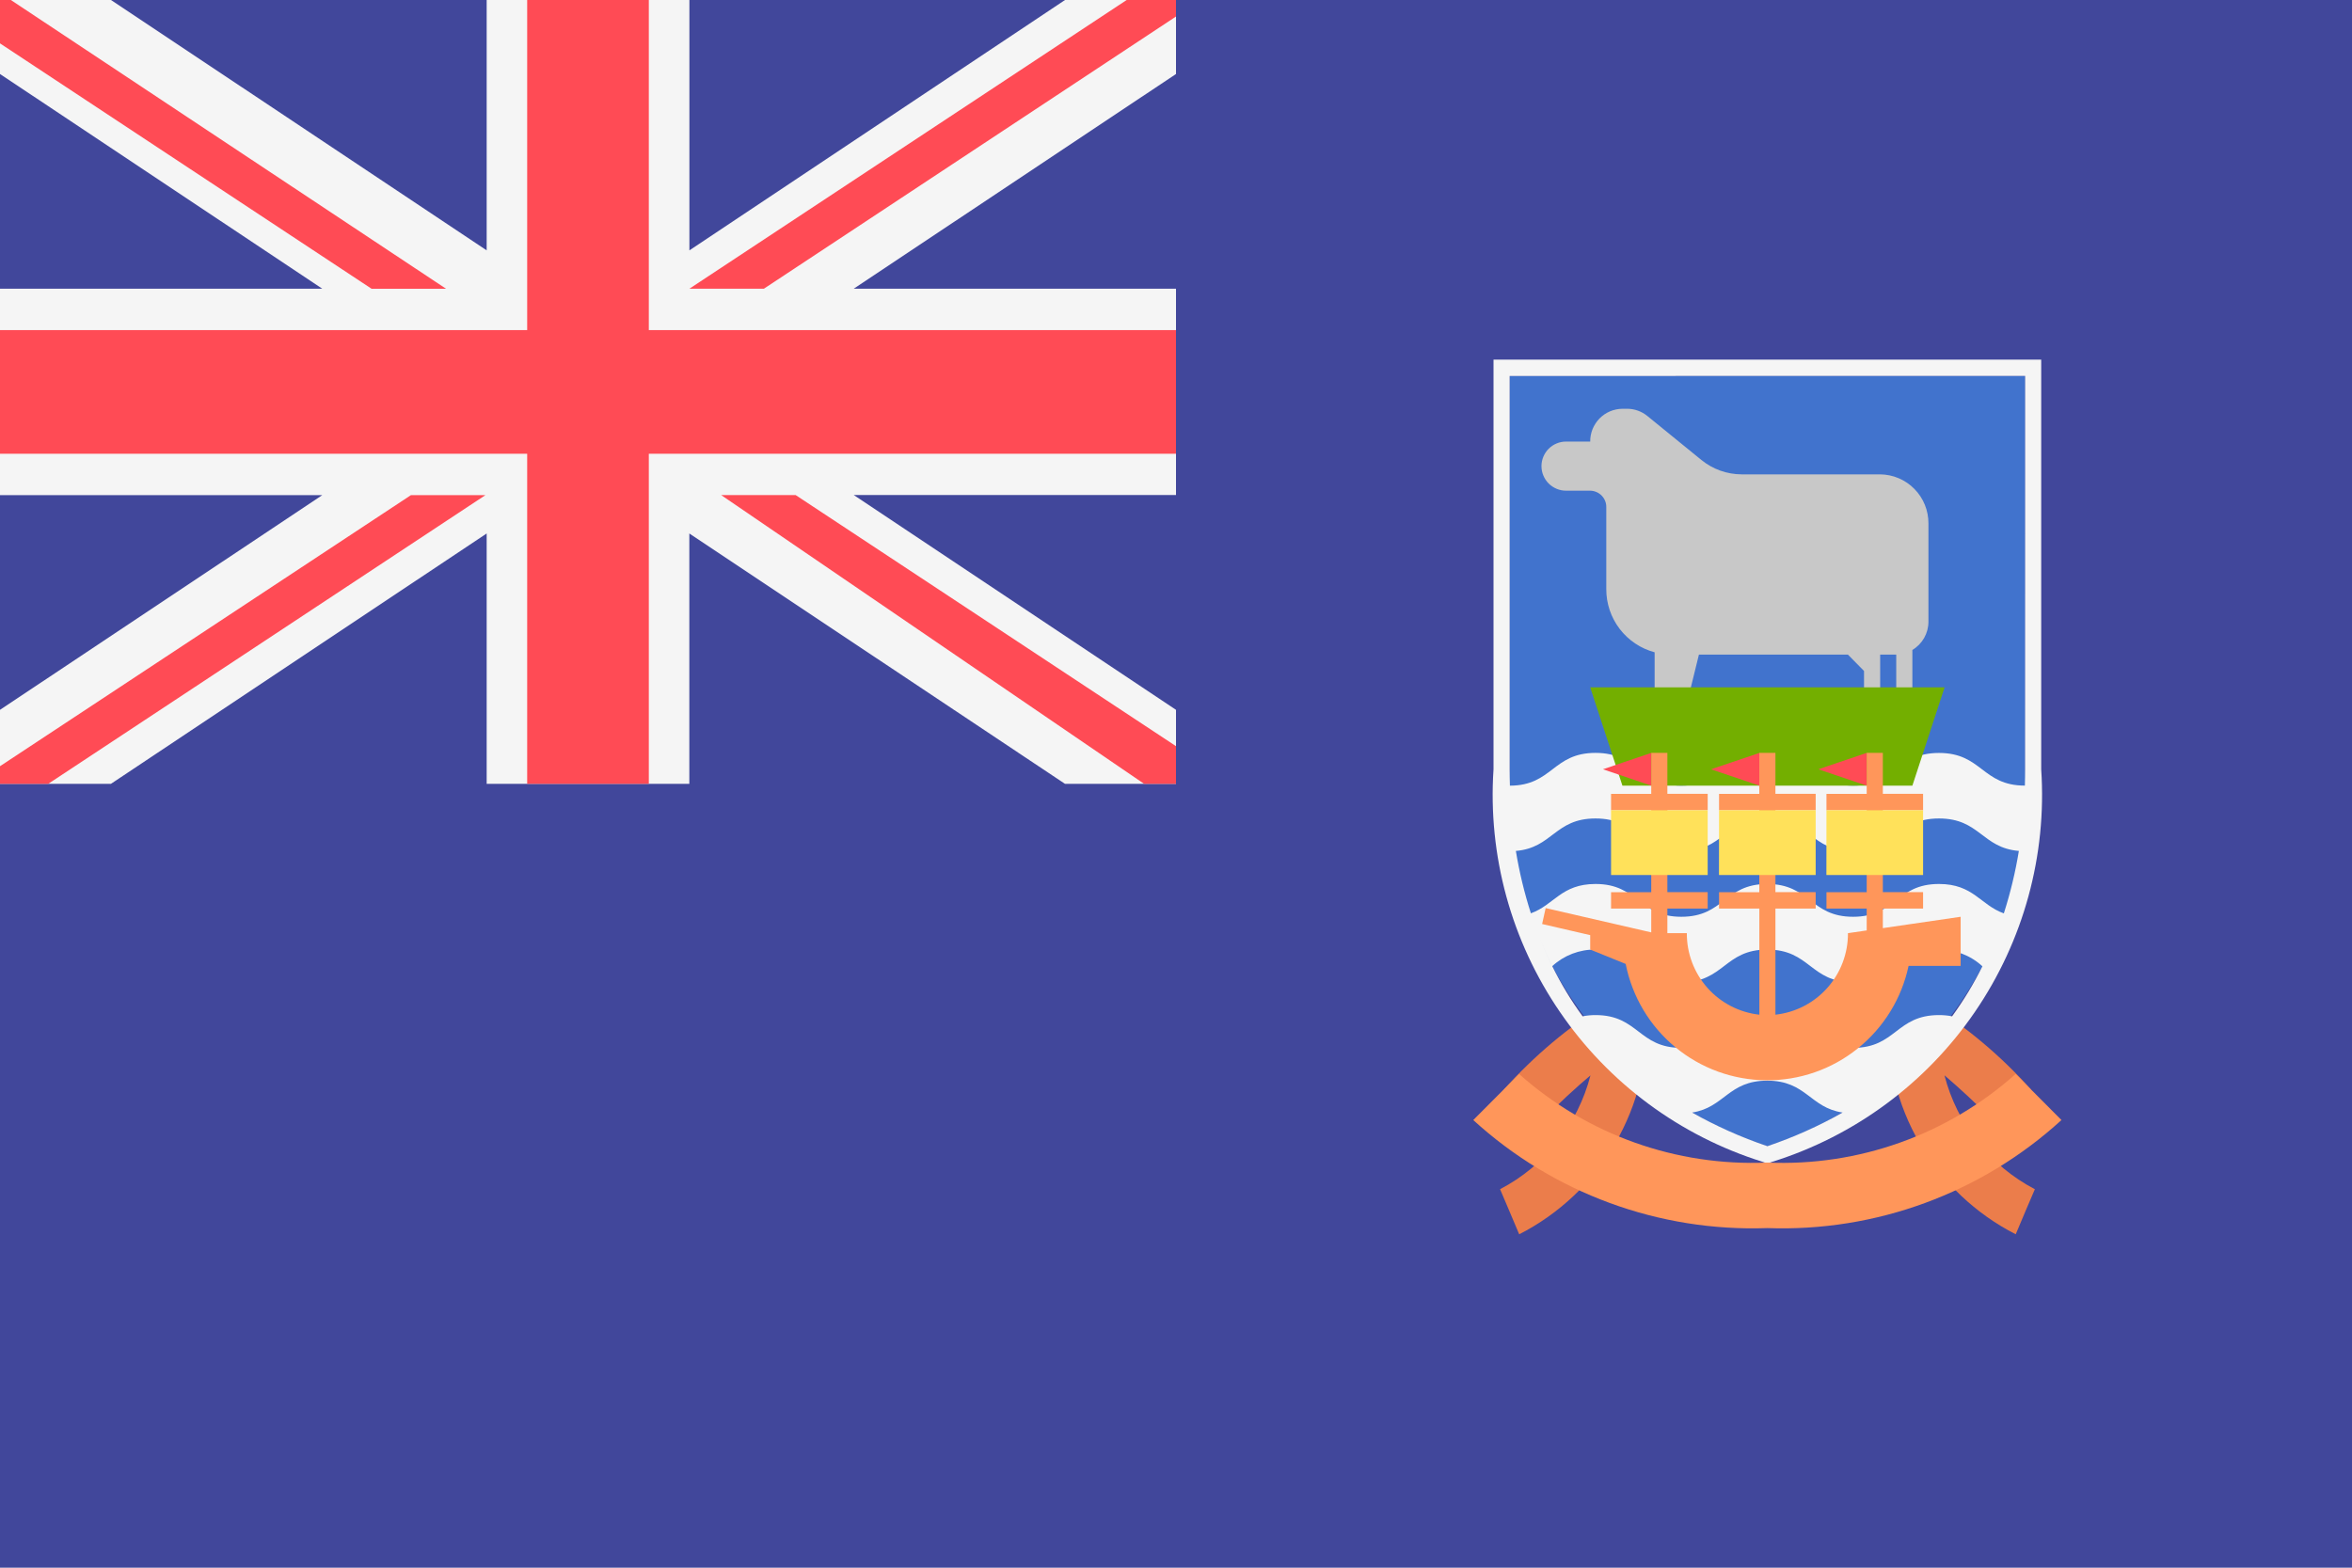 <svg viewBox="0 0 36 24" fill="none" xmlns="http://www.w3.org/2000/svg">
	<path d="M36 24H1.52588e-05V0H36" fill="#41479B" />
	<path
		d="M23.107 18.551L22.961 18.205H22.96L23.107 18.551ZM24.594 15.356C24.008 15.72 23.478 16.166 23.019 16.681L23.542 17.213C23.866 16.883 24.132 16.641 24.344 16.463C24.248 16.834 24.076 17.181 23.837 17.481C23.599 17.781 23.301 18.028 22.961 18.205L23.253 18.896C23.866 18.583 24.376 18.1 24.722 17.505C25.068 16.91 25.235 16.228 25.203 15.54H24.685L24.594 15.356ZM29.762 16.462C29.972 16.641 30.24 16.884 30.564 17.213L31.087 16.681C30.628 16.166 30.097 15.72 29.511 15.356L29.421 15.54H28.903C28.871 16.228 29.038 16.91 29.384 17.505C29.73 18.1 30.24 18.583 30.853 18.896L31.144 18.205C30.805 18.027 30.506 17.78 30.268 17.48C30.03 17.18 29.858 16.833 29.762 16.462ZM31.146 18.206L31.144 18.205L30.998 18.551L31.146 18.206Z"
		fill="#EB7D4B"
	/>
	<path
		d="M23.107 5.756V11.777C23.029 13.04 23.375 14.294 24.09 15.339C24.804 16.384 25.846 17.161 27.052 17.547C28.257 17.16 29.299 16.383 30.014 15.338C30.728 14.293 31.074 13.04 30.996 11.777V5.757L23.107 5.756Z"
		fill="#4173CD"
	/>
	<path
		d="M22.86 5.506V11.777C22.772 13.095 23.13 14.404 23.877 15.493C24.623 16.583 25.714 17.39 26.974 17.785L27.052 17.812L27.13 17.785C28.39 17.39 29.481 16.583 30.227 15.493C30.973 14.404 31.331 13.095 31.243 11.777V5.506H22.86ZM29.678 13.533C29.021 13.533 29.021 14.035 28.364 14.035C27.707 14.035 27.707 13.533 27.049 13.533C26.392 13.533 26.392 14.035 25.735 14.035C25.078 14.035 25.078 13.533 24.421 13.533C23.896 13.533 23.789 13.853 23.432 13.982C23.332 13.67 23.255 13.351 23.202 13.027C23.764 12.98 23.798 12.53 24.421 12.53C25.078 12.53 25.078 13.032 25.735 13.032C26.392 13.032 26.392 12.53 27.049 12.53C27.707 12.53 27.707 13.032 28.364 13.032C29.021 13.032 29.021 12.53 29.678 12.53C30.303 12.53 30.336 12.98 30.901 13.027C30.848 13.351 30.771 13.671 30.671 13.983C30.311 13.855 30.206 13.533 29.678 13.533ZM30.343 14.793C30.21 15.061 30.055 15.317 29.879 15.559C29.813 15.546 29.746 15.54 29.679 15.54C29.021 15.54 29.021 16.042 28.364 16.042C27.707 16.042 27.707 15.54 27.049 15.54C26.392 15.54 26.392 16.042 25.735 16.042C25.078 16.042 25.078 15.54 24.421 15.54C24.355 15.54 24.289 15.546 24.224 15.559C24.047 15.317 23.892 15.06 23.759 14.791C23.939 14.625 24.176 14.534 24.421 14.537C25.078 14.537 25.078 15.038 25.735 15.038C26.392 15.038 26.392 14.537 27.049 14.537C27.707 14.537 27.707 15.038 28.364 15.038C29.021 15.038 29.021 14.537 29.678 14.537C29.924 14.535 30.162 14.626 30.343 14.793ZM23.743 14.76C23.628 14.523 23.529 14.279 23.448 14.029C23.529 14.279 23.628 14.523 23.743 14.759V14.76ZM27.052 17.547C26.652 17.412 26.267 17.24 25.9 17.032C26.396 16.955 26.453 16.544 27.05 16.544C27.647 16.544 27.703 16.957 28.203 17.032C27.837 17.24 27.451 17.412 27.052 17.547ZM30.996 11.777C30.996 11.853 30.996 11.937 30.993 12.027C30.337 12.027 30.336 11.527 29.678 11.527C29.021 11.527 29.021 12.028 28.364 12.028C27.707 12.028 27.707 11.526 27.049 11.526C26.392 11.526 26.392 12.028 25.735 12.028C25.078 12.028 25.078 11.526 24.421 11.526C23.765 11.526 23.763 12.026 23.111 12.028C23.108 11.945 23.107 11.86 23.107 11.777V5.756L30.997 5.755L30.996 11.777ZM16.301 0H18V1.133L13.067 4.42H18V7.578H13.067L18 10.867V12H16.301L10.551 8.167V12H7.449V8.167L1.698 12H1.52588e-05V10.867L4.933 7.58H1.52588e-05V4.42H4.933L1.52588e-05 1.133V0H1.699L7.449 3.833V0H10.552V3.833L16.301 0Z"
		fill="#F5F5F5"
	/>
	<path
		d="M12.178 7.579L18 11.423V12H17.512L11.038 7.579H12.178ZM5.688 4.421L1.52588e-05 0.664V0H0.166L6.828 4.421H5.688ZM6.29 7.58H7.43L0.738 12H1.52588e-05V11.73L6.29 7.58ZM17.245 0H18V0.253L11.692 4.42H10.552L17.245 0ZM9.931 5.053H18V6.947H9.931V12H8.069V6.947H1.52588e-05V5.053H8.069V0H9.931V5.053Z"
		fill="#FF4B55"
	/>
	<path
		d="M28.777 7.262H26.657C26.433 7.261 26.216 7.184 26.042 7.042L25.214 6.368C25.127 6.297 25.018 6.258 24.906 6.258H24.833C24.768 6.259 24.703 6.272 24.643 6.297C24.583 6.323 24.528 6.36 24.482 6.407C24.437 6.453 24.401 6.509 24.376 6.569C24.352 6.63 24.339 6.695 24.34 6.76H23.97C23.87 6.76 23.775 6.8 23.704 6.87C23.634 6.941 23.594 7.036 23.594 7.136C23.594 7.236 23.634 7.331 23.704 7.402C23.775 7.472 23.87 7.512 23.97 7.512H24.34C24.406 7.513 24.469 7.54 24.515 7.587C24.561 7.634 24.587 7.697 24.586 7.763V9.018C24.585 9.238 24.657 9.453 24.791 9.628C24.925 9.803 25.113 9.929 25.326 9.986V10.774H25.819L26.004 10.021H28.284L28.531 10.272V10.774H28.778V10.021H29.024V10.774H29.271V9.95C29.346 9.906 29.408 9.842 29.451 9.767C29.494 9.691 29.517 9.605 29.517 9.518V8.014C29.518 7.816 29.441 7.626 29.302 7.485C29.164 7.344 28.975 7.264 28.777 7.262Z"
		fill="#C8C8C8"
	/>
	<path
		d="M24.34 10.523L24.833 12.028H29.271L29.764 10.523H24.34Z"
		fill="#73AF00"
	/>
	<path
		d="M26.189 11.777L26.929 11.527V12.028L26.189 11.777ZM27.832 11.777L28.572 12.028V11.526L27.832 11.777ZM25.275 12.028V11.526L24.535 11.777L25.275 12.028Z"
		fill="#FF4B55"
	/>
	<path
		d="M24.34 14.316L23.604 14.146L23.658 13.902L25.274 14.274V13.909H24.659V13.659H25.274V12.404H24.659V12.154H25.274L25.275 11.526H25.521V12.153H26.138V12.404H25.521V13.658H26.138V13.909H25.521V14.286H25.819C25.817 14.594 25.93 14.893 26.134 15.123C26.339 15.354 26.622 15.5 26.929 15.534V13.909H26.312V13.659H26.928V12.404H26.312V12.154H26.928V11.526H27.175V12.153H27.791V12.404H27.175V13.658H27.791V13.909H27.175V15.534C27.482 15.5 27.765 15.354 27.97 15.123C28.174 14.893 28.287 14.594 28.285 14.286L28.572 14.244V13.909H27.956V13.659H28.572V12.404H27.956V12.154H28.572V11.526H28.819V12.153H29.435V12.404H28.819V13.658H29.435V13.909H28.819V14.209L30.01 14.035V14.787H29.213C29.107 15.285 28.833 15.731 28.436 16.05C28.04 16.37 27.545 16.542 27.036 16.538C26.527 16.535 26.034 16.356 25.642 16.031C25.25 15.707 24.982 15.257 24.883 14.757L24.34 14.537V14.316ZM30.851 16.442C29.81 17.372 28.446 17.859 27.051 17.798C25.656 17.858 24.293 17.372 23.252 16.442L22.55 17.147C23.776 18.267 25.393 18.861 27.052 18.801C28.711 18.861 30.327 18.267 31.553 17.147L30.851 16.442Z"
		fill="#FF965A"
	/>
	<path
		d="M26.312 12.404H27.791V13.396H26.311L26.312 12.404ZM27.956 12.404L27.955 13.396H29.435V12.404H27.956ZM24.659 13.396H26.138V12.404H24.659V13.396Z"
		fill="#FFE15A"
	/>
</svg>
